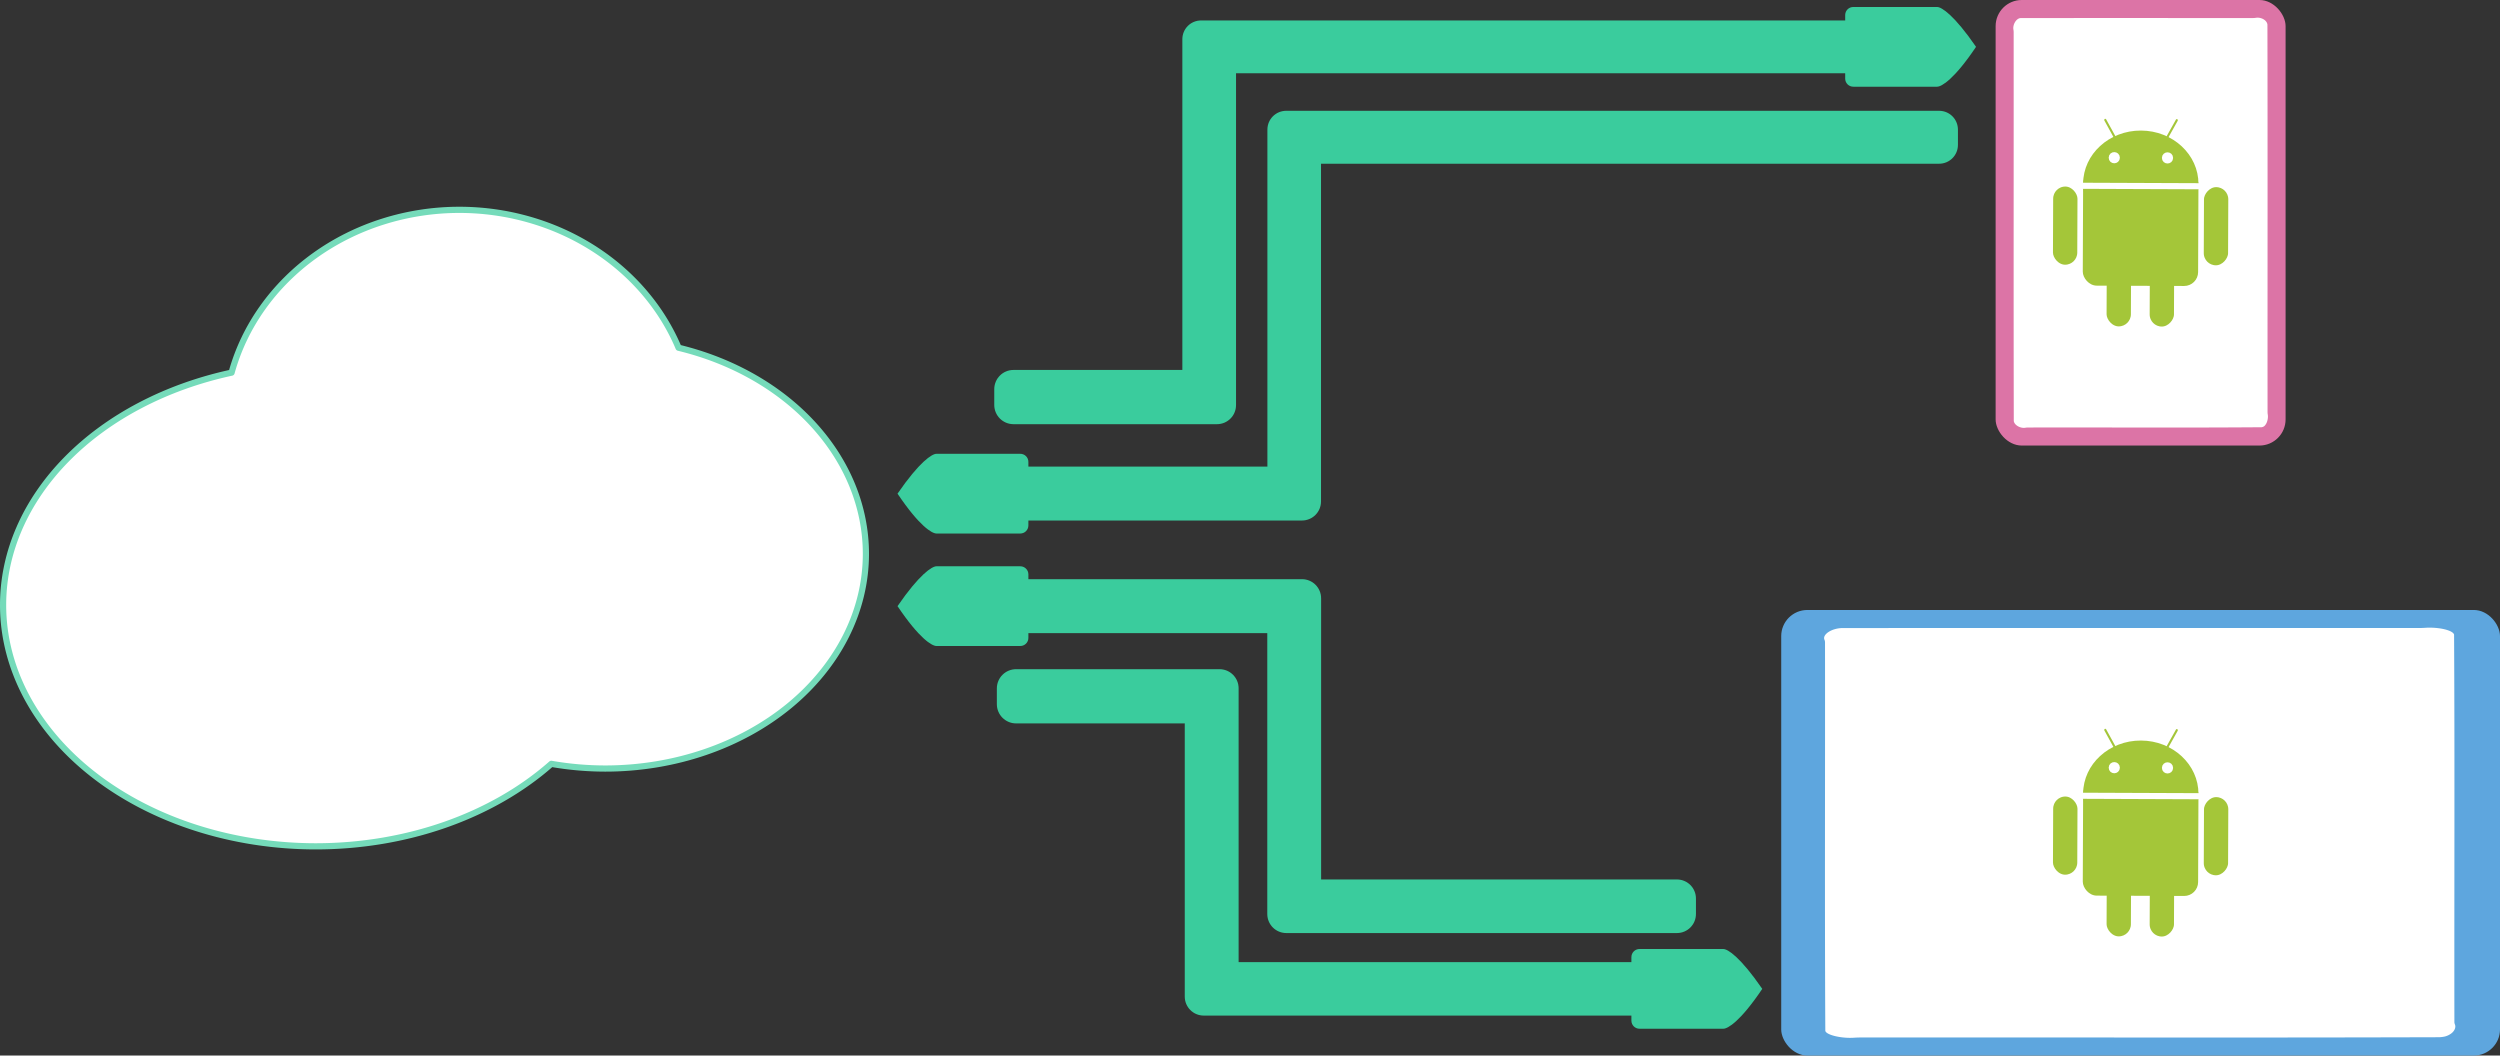<?xml version="1.0" encoding="UTF-8" standalone="no"?>
<svg
   xmlns:dc="http://purl.org/dc/elements/1.1/"
   xmlns:cc="http://creativecommons.org/ns#"
   xmlns:rdf="http://www.w3.org/1999/02/22-rdf-syntax-ns#"
   xmlns:svg="http://www.w3.org/2000/svg"
   xmlns="http://www.w3.org/2000/svg"
   version="1.1"
   id="svg4793"
   viewBox="0 0 2019.973 852.857"
   height="240.695mm"
   width="570.081mm">
  <rect x="0" y="0" width="2019.973" height="852.857" fill="#333333" stroke="none"/>
  <defs
     id="defs4795" />
  <g
     transform="translate(764.272,-105.934)"
     id="layer1">
    <g
       transform="translate(7476.745,-1409.286)"
       id="g4860">
      <rect
         ry="21.112"
         y="1515.219"
         x="-6628.571"
         height="360"
         width="234.286"
         id="rect4862"
         style="color:#000000;clip-rule:nonzero;display:inline;overflow:visible;visibility:visible;opacity:1;isolation:auto;mix-blend-mode:normal;color-interpolation:sRGB;color-interpolation-filters:linearRGB;solid-color:#000000;solid-opacity:1;fill:#dc74a6;fill-opacity:1;fill-rule:nonzero;stroke:none;stroke-width:5;stroke-linecap:butt;stroke-linejoin:round;stroke-miterlimit:4;stroke-dasharray:none;stroke-dashoffset:0;stroke-opacity:1;color-rendering:auto;image-rendering:auto;shape-rendering:auto;text-rendering:auto;enable-background:accumulate" />
      <path
         d="m -6416.672,1529.504 c -0.583,-0.018 -1.141,0.021 -1.662,0.109 a 12.575,12.575 0 0 1 -2.109,0.18 c -62.616,0.018 -125.22,-0.036 -187.81,0.027 -3.568,0.066 -6.665,5.213 -5.932,9.385 a 12.575,12.575 0 0 1 0.189,2.17 c 0.065,104.658 -0.128,209.297 0.098,313.897 0.299,3.347 5.253,6.251 9.391,5.551 a 12.575,12.575 0 0 1 2.07,-0.178 c 63.009,-0.147 125.945,0.283 188.734,-0.217 1.633,-0.255 2.568,-0.918 3.664,-2.762 1.16,-1.95 1.762,-5.107 1.355,-7.514 a 12.575,12.575 0 0 1 -0.176,-2.088 c -0.066,-104.336 0.131,-208.653 -0.1,-312.928 -0.273,-2.942 -3.682,-5.509 -7.713,-5.633 z"
         id="path4864"
         style="color:#000000;clip-rule:nonzero;display:inline;overflow:visible;visibility:visible;opacity:1;isolation:auto;mix-blend-mode:normal;color-interpolation:sRGB;color-interpolation-filters:linearRGB;solid-color:#000000;solid-opacity:1;fill:#ffffff;fill-opacity:1;fill-rule:nonzero;stroke:none;stroke-width:5;stroke-linecap:butt;stroke-linejoin:round;stroke-miterlimit:4;stroke-dasharray:none;stroke-dashoffset:0;stroke-opacity:1;color-rendering:auto;image-rendering:auto;shape-rendering:auto;text-rendering:auto;enable-background:accumulate" />
      <g
         id="g4866"
         transform="matrix(0.512,0.002,-0.002,0.512,-6511.2,1642.727)">
        <g
           id="g4868"
           style="fill:#a4c639">
          <g
             style="stroke:#ffffff;stroke-width:19.287"
             id="g4870">
            <ellipse
               id="ellipse4872"
               ry="84"
               rx="91"
               cy="41"
               cx="0" />
            <rect
               id="rect4874"
               x="-91"
               y="20"
               width="182"
               height="182"
               rx="22" />
          </g>
          <g
             transform="scale(-1,1)"
             id="g4876"
             style="stroke:#ffffff;stroke-width:9.643">
            <rect
               id="rect4878"
               x="14"
               y="-86"
               width="13"
               height="86"
               transform="matrix(0.875,0.485,-0.485,0.875,0,0)"
               rx="6.5"
               style="stroke-width:9.643" />
            <rect
               x="-143"
               y="41"
               width="48"
               height="133"
               rx="24"
               id="rect4880"
               style="stroke-width:9.643" />
            <rect
               x="-58"
               y="138"
               width="48"
               height="133"
               rx="24"
               id="rect4882"
               style="stroke-width:9.643" />
          </g>
          <g
             id="g4884"
             style="stroke:#ffffff;stroke-width:9.643">
            <rect
               id="rect4886"
               x="14"
               y="-86"
               width="13"
               height="86"
               transform="matrix(0.875,0.485,-0.485,0.875,0,0)"
               rx="6.5"
               style="stroke-width:9.643" />
            <rect
               x="-143"
               y="41"
               width="48"
               height="133"
               rx="24"
               id="rect4888"
               style="stroke-width:9.643" />
            <rect
               x="-58"
               y="138"
               width="48"
               height="133"
               rx="24"
               id="rect4890"
               style="stroke-width:9.643" />
          </g>
          <g
             id="g4892">
            <ellipse
               id="ellipse4894"
               ry="84"
               rx="91"
               cy="41"
               cx="0" />
            <rect
               id="rect4896"
               x="-91"
               y="20"
               width="182"
               height="182"
               rx="22" />
          </g>
        </g>
        <g
           id="g4898"
           style="fill:#ffffff;stroke:#ffffff;stroke-width:9.643">
          <path
             id="path4900"
             d="m -95,44.5 190,0"
             style="stroke-width:9.643" />
          <circle
             id="circle4902"
             r="4"
             cx="-42"
             cy="0"
             style="stroke-width:9.643" />
          <circle
             id="circle4904"
             r="4"
             cx="42"
             cy="0"
             style="stroke-width:9.643" />
        </g>
      </g>
    </g>
    <g
       id="g4906"
       transform="translate(7467.789,-1370.714)">
      <rect
         style="color:#000000;clip-rule:nonzero;display:inline;overflow:visible;visibility:visible;opacity:1;isolation:auto;mix-blend-mode:normal;color-interpolation:sRGB;color-interpolation-filters:linearRGB;solid-color:#000000;solid-opacity:1;fill:#5ea6de;fill-opacity:1;fill-rule:nonzero;stroke:none;stroke-width:5;stroke-linecap:butt;stroke-linejoin:round;stroke-miterlimit:4;stroke-dasharray:none;stroke-dashoffset:0;stroke-opacity:1;color-rendering:auto;image-rendering:auto;shape-rendering:auto;text-rendering:auto;enable-background:accumulate"
         id="rect4908"
         width="580.768"
         height="360"
         x="-6792.857"
         y="1969.505"
         ry="21.112" />
      <path
         transform="matrix(2.479,0,0,1,9638.628,454.286)"
         style="color:#000000;clip-rule:nonzero;display:inline;overflow:visible;visibility:visible;opacity:1;isolation:auto;mix-blend-mode:normal;color-interpolation:sRGB;color-interpolation-filters:linearRGB;solid-color:#000000;solid-opacity:1;fill:#ffffff;fill-opacity:1;fill-rule:nonzero;stroke:none;stroke-width:5;stroke-linecap:butt;stroke-linejoin:round;stroke-miterlimit:4;stroke-dasharray:none;stroke-dashoffset:0;stroke-opacity:1;color-rendering:auto;image-rendering:auto;shape-rendering:auto;text-rendering:auto;enable-background:accumulate"
         id="path4910"
         d="m -6416.672,1529.504 c -0.583,-0.018 -1.141,0.021 -1.662,0.109 a 12.575,12.575 0 0 1 -2.109,0.18 c -62.616,0.018 -125.22,-0.036 -187.81,0.027 -3.568,0.066 -6.665,5.213 -5.932,9.385 a 12.575,12.575 0 0 1 0.189,2.17 c 0.065,104.658 -0.128,209.297 0.098,313.897 0.299,3.347 5.253,6.251 9.391,5.551 a 12.575,12.575 0 0 1 2.07,-0.178 c 63.009,-0.147 125.945,0.283 188.734,-0.217 1.633,-0.255 2.568,-0.918 3.664,-2.762 1.16,-1.95 1.762,-5.107 1.355,-7.514 a 12.575,12.575 0 0 1 -0.176,-2.088 c -0.066,-104.336 0.131,-208.653 -0.1,-312.928 -0.273,-2.942 -3.682,-5.509 -7.713,-5.633 z" />
      <g
         transform="matrix(0.512,0.002,-0.002,0.512,-6502.24,2097.013)"
         id="g4912">
        <g
           style="fill:#a4c639"
           id="g4914">
          <g
             id="g4916"
             style="stroke:#ffffff;stroke-width:19.287">
            <ellipse
               cx="0"
               cy="41"
               rx="91"
               ry="84"
               id="ellipse4918" />
            <rect
               rx="22"
               height="182"
               width="182"
               y="20"
               x="-91"
               id="rect4920" />
          </g>
          <g
             style="stroke:#ffffff;stroke-width:9.643"
             id="g4922"
             transform="scale(-1,1)">
            <rect
               style="stroke-width:9.643"
               rx="6.5"
               transform="matrix(0.875,0.485,-0.485,0.875,0,0)"
               height="86"
               width="13"
               y="-86"
               x="14"
               id="rect4924" />
            <rect
               style="stroke-width:9.643"
               id="rect4926"
               rx="24"
               height="133"
               width="48"
               y="41"
               x="-143" />
            <rect
               style="stroke-width:9.643"
               id="rect4928"
               rx="24"
               height="133"
               width="48"
               y="138"
               x="-58" />
          </g>
          <g
             style="stroke:#ffffff;stroke-width:9.643"
             id="g4930">
            <rect
               style="stroke-width:9.643"
               rx="6.5"
               transform="matrix(0.875,0.485,-0.485,0.875,0,0)"
               height="86"
               width="13"
               y="-86"
               x="14"
               id="rect4932" />
            <rect
               style="stroke-width:9.643"
               id="rect4935"
               rx="24"
               height="133"
               width="48"
               y="41"
               x="-143" />
            <rect
               style="stroke-width:9.643"
               id="rect4937"
               rx="24"
               height="133"
               width="48"
               y="138"
               x="-58" />
          </g>
          <g
             id="g4939">
            <ellipse
               cx="0"
               cy="41"
               rx="91"
               ry="84"
               id="ellipse4941" />
            <rect
               rx="22"
               height="182"
               width="182"
               y="20"
               x="-91"
               id="rect4943" />
          </g>
        </g>
        <g
           style="fill:#ffffff;stroke:#ffffff;stroke-width:9.643"
           id="g4945">
          <path
             style="stroke-width:9.643"
             d="m -95,44.5 190,0"
             id="path4947" />
          <circle
             style="stroke-width:9.643"
             cy="0"
             cx="-42"
             r="4"
             id="circle4949" />
          <circle
             style="stroke-width:9.643"
             cy="0"
             cx="42"
             r="4"
             id="circle4951" />
        </g>
      </g>
    </g>
    <path
       style="color:#000000;clip-rule:nonzero;display:inline;overflow:visible;visibility:visible;opacity:1;isolation:auto;mix-blend-mode:normal;color-interpolation:sRGB;color-interpolation-filters:linearRGB;solid-color:#000000;solid-opacity:1;fill:#ffffff;fill-opacity:1;fill-rule:nonzero;stroke:#75dbba;stroke-width:5;stroke-linecap:butt;stroke-linejoin:round;stroke-miterlimit:4;stroke-dasharray:none;stroke-dashoffset:0;stroke-opacity:1;color-rendering:auto;image-rendering:auto;shape-rendering:auto;text-rendering:auto;enable-background:accumulate"
       d="m -393.2,275.481 a 190,174.286 0 0 0 -183.953,131.547 252.857,195 0 0 0 -184.619,187.738 252.857,195 0 0 0 252.857,195 252.857,195 0 0 0 190.107,-66.654 210.714,173.571 0 0 0 43.465,3.797 210.714,173.571 0 0 0 210.713,-173.57 210.714,173.571 0 0 0 -151.379,-166.438 190,174.286 0 0 0 -177.191,-111.42 z"
       id="path4953" />
    <path
       id="rect4955"
       d="m 733.167,111.579 c -3.629,0 -6.551,2.922 -6.551,6.551 l 0,4.328 -520.396,0 c -8.402,0 -15.166,6.764 -15.166,15.166 l 0,12.318 0,254.904 -136.393,0 c -8.633,0 -15.584,6.951 -15.584,15.584 l 0,12.656 c 0,8.633 6.951,15.582 15.584,15.582 l 164.18,0 0.16,0 c 8.544,0 15.422,-6.878 15.422,-15.422 l 0,-0.16 0,-12.656 0,-255.32 492.193,0 0,4.328 c 0,3.629 2.922,6.551 6.551,6.551 l 67.715,0 c 3.629,0 13.843,-5.96 31.465,-32.205 -17.622,-25.638 -27.836,-32.205 -31.465,-32.205 l -67.715,0 z"
       style="color:#000000;clip-rule:nonzero;display:inline;overflow:visible;visibility:visible;opacity:1;isolation:auto;mix-blend-mode:normal;color-interpolation:sRGB;color-interpolation-filters:linearRGB;solid-color:#000000;solid-opacity:1;fill:#3acc9d;fill-opacity:1;fill-rule:nonzero;stroke:none;stroke-width:2.5;stroke-linecap:butt;stroke-linejoin:round;stroke-miterlimit:4;stroke-dasharray:none;stroke-dashoffset:0;stroke-opacity:1;color-rendering:auto;image-rendering:auto;shape-rendering:auto;text-rendering:auto;enable-background:accumulate" />
    <path
       id="rect4961"
       d="m 274.977,195.462 c -8.424,0 -15.205,6.781 -15.205,15.205 l 0,0.195 0,12.154 0,259.914 -193.121,0 0,-3.777 c 0,-3.629 -2.922,-6.549 -6.551,-6.549 l -67.717,0 c -3.629,0 -13.841,6.567 -31.463,32.205 17.622,26.245 27.834,32.205 31.463,32.205 l 67.717,0 c 3.629,0 6.551,-2.922 6.551,-6.551 l 0,-3.957 220.94,0 0.094,0 c 8.533,0 15.4,-6.868 15.4,-15.4 l 0,-0.094 0,-12.588 0,-260.201 499.42,0 c 8.424,0 15.207,-6.783 15.207,-15.207 l 0,-12.35 c 0,-8.424 -6.783,-15.205 -15.207,-15.205 l -514.82,0 -12.512,0 -0.195,0 z"
       style="color:#000000;clip-rule:nonzero;display:inline;overflow:visible;visibility:visible;opacity:1;isolation:auto;mix-blend-mode:normal;color-interpolation:sRGB;color-interpolation-filters:linearRGB;solid-color:#000000;solid-opacity:1;fill:#3acc9d;fill-opacity:1;fill-rule:nonzero;stroke:none;stroke-width:2.5;stroke-linecap:butt;stroke-linejoin:round;stroke-miterlimit:4;stroke-dasharray:none;stroke-dashoffset:0;stroke-opacity:1;color-rendering:auto;image-rendering:auto;shape-rendering:auto;text-rendering:auto;enable-background:accumulate" />
    <path
       id="rect4967"
       d="m 56.755,646.624 c -8.633,0 -15.584,6.949 -15.584,15.582 l 0,12.656 c 0,8.633 6.951,15.582 15.584,15.582 l 136.246,0 0,208.215 c -1e-4,0.013 0,0.026 0,0.039 l 0,12.469 c 0,8.503 6.846,15.348 15.35,15.348 l 345.531,0 0,4.072 c 0,3.629 2.922,6.551 6.551,6.551 l 67.715,0 c 3.629,0 13.843,-5.96 31.465,-32.205 -17.622,-25.638 -27.836,-32.205 -31.465,-32.205 l -67.715,0 c -3.629,0 -6.551,2.922 -6.551,6.551 l 0,4.072 -317.363,0 0,-208.488 0,-12.656 0,-0.109 c 0,-8.573 -6.902,-15.473 -15.475,-15.473 l -0.107,0 -12.461,0 -151.719,0 z"
       style="color:#000000;clip-rule:nonzero;display:inline;overflow:visible;visibility:visible;opacity:1;isolation:auto;mix-blend-mode:normal;color-interpolation:sRGB;color-interpolation-filters:linearRGB;solid-color:#000000;solid-opacity:1;fill:#3acc9d;fill-opacity:1;fill-rule:nonzero;stroke:none;stroke-width:2.5;stroke-linecap:butt;stroke-linejoin:round;stroke-miterlimit:4;stroke-dasharray:none;stroke-dashoffset:0;stroke-opacity:1;color-rendering:auto;image-rendering:auto;shape-rendering:auto;text-rendering:auto;enable-background:accumulate" />
    <path
       id="rect4971"
       d="m -7.616,563.485 c -3.629,0 -13.841,6.567 -31.463,32.205 17.622,26.245 27.834,32.205 31.463,32.205 l 67.717,0 c 3.629,0 6.551,-2.92 6.551,-6.549 l 0,-3.867 193.029,0 0,226.889 0,0.066 c 0,8.532 6.869,15.4 15.4,15.4 l 315.555,0 c 8.532,0 15.399,-6.869 15.399,-15.4 l 0,-12.508 c 0,-8.532 -6.867,-15.4 -15.399,-15.4 l -287.459,0 0,-214.543 0,-12.586 0,-0.027 c 0,-8.569 -6.898,-15.469 -15.467,-15.469 l -0.029,0 -221.029,0 0,-3.865 c 0,-3.629 -2.922,-6.551 -6.551,-6.551 l -67.717,0 z"
       style="color:#000000;clip-rule:nonzero;display:inline;overflow:visible;visibility:visible;opacity:1;isolation:auto;mix-blend-mode:normal;color-interpolation:sRGB;color-interpolation-filters:linearRGB;solid-color:#000000;solid-opacity:1;fill:#3acc9d;fill-opacity:1;fill-rule:nonzero;stroke:none;stroke-width:2.5;stroke-linecap:butt;stroke-linejoin:round;stroke-miterlimit:4;stroke-dasharray:none;stroke-dashoffset:0;stroke-opacity:1;color-rendering:auto;image-rendering:auto;shape-rendering:auto;text-rendering:auto;enable-background:accumulate" />
  </g>
</svg>
